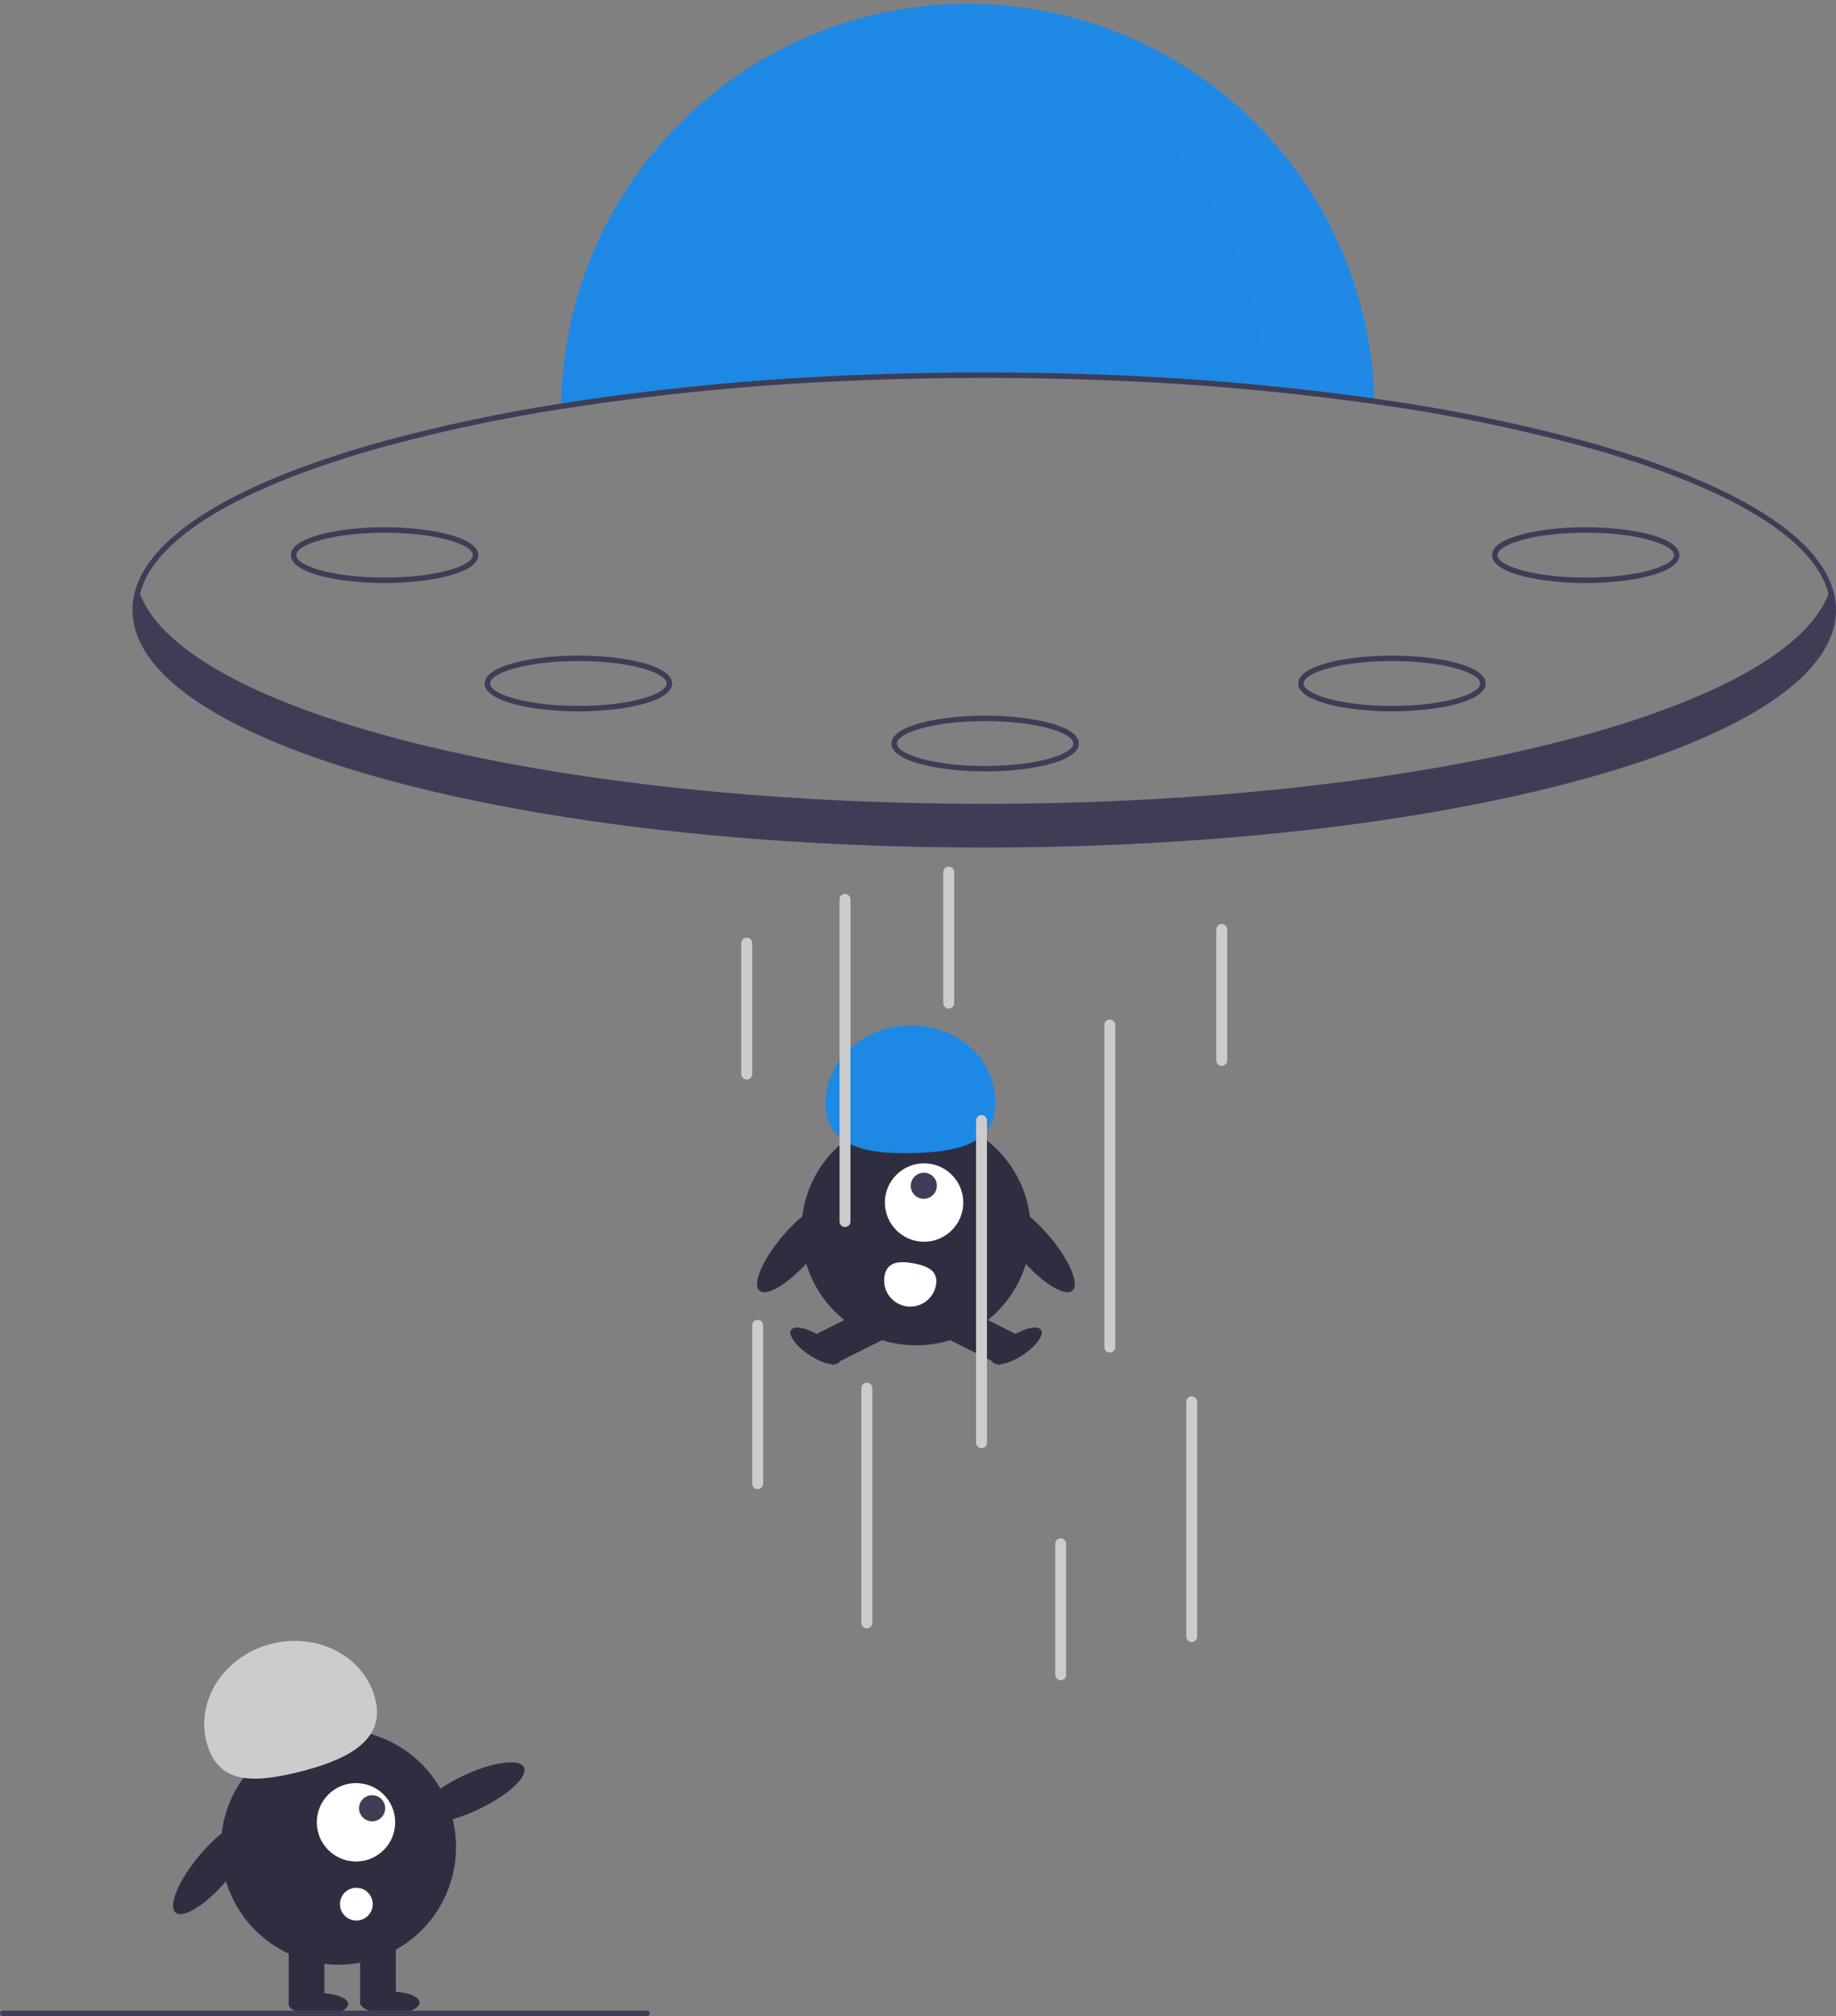 <svg width="256" height="281" viewBox="0 0 256 281" fill="none" xmlns="http://www.w3.org/2000/svg">
<rect x="0" y="0" width="256" height="281" fill="#808080" stroke="none"/>
<g clip-path="url(#clip0)">
<path d="M78.236 57.009C95.982 54.178 116.191 52.667 137.237 52.667C156.498 52.667 175.055 53.93 191.662 56.312C191.658 56.057 191.655 55.802 191.643 55.547C191.203 40.748 184.99 26.707 174.331 16.426C163.673 6.146 149.415 0.441 134.605 0.532C119.795 0.622 105.608 6.5 95.076 16.91C84.544 27.32 78.503 41.436 78.243 56.24C78.24 56.499 78.236 56.754 78.236 57.009Z" fill="#1E88E5"/>
<g opacity="0.1">
<path opacity="0.1" d="M127.511 0.51C135.388 -0.553 143.401 0.05 151.029 2.28C158.658 4.51 165.733 8.318 171.796 13.457C177.859 18.596 182.773 24.951 186.222 32.111C189.671 39.27 191.576 47.074 191.815 55.017C191.827 55.272 191.83 55.527 191.834 55.782C186.9 55.074 181.791 54.468 176.545 53.961C175.904 40.729 170.649 28.139 161.692 18.375C152.735 8.612 140.642 2.291 127.511 0.51Z" fill="white"/>
</g>
<path d="M53.425 61.507C61.594 59.293 69.879 57.535 78.243 56.24C91.952 54.116 105.773 52.788 119.635 52.263C125.41 52.027 131.291 51.906 137.237 51.906C141.949 51.906 146.624 51.982 151.233 52.134C164.756 52.533 178.246 53.673 191.643 55.547C201.561 56.913 211.382 58.903 221.049 61.507C243.587 67.737 256 76.086 256 85.014C256 93.942 243.587 102.291 221.049 108.521C205.198 112.905 185.656 115.892 164.362 117.262C155.573 117.833 146.487 118.122 137.237 118.122C127.957 118.122 118.84 117.829 110.024 117.258C90.645 116.006 72.716 113.415 57.711 109.647C57.631 109.624 57.555 109.605 57.475 109.586C56.462 109.335 55.465 109.073 54.479 108.81C54.125 108.711 53.775 108.616 53.425 108.521C53.405 108.513 53.385 108.506 53.364 108.502C53.029 108.41 52.698 108.315 52.367 108.224C51.704 108.034 51.05 107.847 50.407 107.653C50.376 107.646 50.349 107.638 50.323 107.63C49.763 107.463 49.215 107.295 48.671 107.128C48.225 106.987 47.784 106.85 47.346 106.709C47.026 106.607 46.71 106.504 46.398 106.401C46.17 106.325 45.945 106.253 45.724 106.177C45.424 106.078 45.123 105.975 44.826 105.872C44.7 105.83 44.575 105.788 44.453 105.743C44.167 105.648 43.89 105.549 43.612 105.45C43.311 105.343 43.01 105.233 42.714 105.126C42.466 105.039 42.219 104.947 41.975 104.856C41.77 104.776 41.568 104.7 41.362 104.624C40.803 104.415 40.254 104.198 39.714 103.985C39.444 103.874 39.173 103.768 38.907 103.657C38.644 103.551 38.378 103.44 38.119 103.33C37.693 103.151 37.274 102.972 36.863 102.793C36.665 102.702 36.463 102.615 36.269 102.531C36.12 102.462 35.976 102.398 35.827 102.329C35.721 102.283 35.614 102.234 35.511 102.185C35.127 102.009 34.746 101.831 34.373 101.652C32.942 100.967 31.606 100.267 30.365 99.551C22.581 95.095 18.474 90.151 18.474 85.014C18.474 76.086 30.887 67.737 53.425 61.507ZM53.63 107.79C69.5 112.178 89.096 115.165 110.447 116.524C119.129 117.076 128.105 117.361 137.237 117.361C146.338 117.361 155.284 117.079 163.939 116.528C185.325 115.173 204.951 112.186 220.843 107.79C243.024 101.656 255.239 93.569 255.239 85.014C255.237 84.258 255.143 83.505 254.957 82.772C253.016 75.055 241.075 67.832 220.843 62.238C211.25 59.654 201.504 57.675 191.662 56.312C178.184 54.427 164.612 53.284 151.009 52.887C146.471 52.739 141.881 52.665 137.237 52.667C131.371 52.667 125.57 52.785 119.868 53.013C105.924 53.533 92.023 54.868 78.236 57.009C69.944 58.298 61.73 60.043 53.63 62.238C33.403 67.832 21.465 75.051 19.52 82.765C19.331 83.5 19.235 84.255 19.235 85.014C19.235 93.569 31.45 101.656 53.63 107.79Z" fill="#3F3D56"/>
<path d="M18.69 85.36C18.69 90.444 22.881 95.255 30.365 99.551C31.61 100.266 32.95 100.967 34.373 101.652C34.746 101.831 35.127 102.009 35.511 102.184C35.614 102.234 35.721 102.283 35.827 102.329C35.976 102.398 36.12 102.462 36.269 102.531C36.463 102.615 36.665 102.702 36.863 102.793C37.274 102.972 37.693 103.151 38.119 103.33C38.378 103.44 38.644 103.551 38.907 103.657C39.173 103.768 39.444 103.874 39.714 103.984C40.254 104.198 40.803 104.415 41.362 104.624C41.568 104.7 41.77 104.776 41.975 104.856C42.218 104.947 42.466 105.039 42.714 105.126C43.01 105.233 43.311 105.343 43.612 105.45C43.89 105.549 44.167 105.648 44.453 105.743C44.575 105.788 44.7 105.83 44.826 105.872C45.123 105.975 45.424 106.078 45.724 106.177C45.945 106.253 46.17 106.325 46.398 106.401C46.71 106.504 47.026 106.607 47.346 106.709C47.784 106.85 48.225 106.987 48.671 107.128C49.215 107.295 49.763 107.463 50.323 107.63C50.349 107.638 50.376 107.645 50.406 107.653C51.05 107.847 51.704 108.034 52.367 108.224C52.698 108.315 53.029 108.41 53.364 108.502C53.385 108.506 53.405 108.513 53.425 108.521C53.775 108.616 54.125 108.711 54.479 108.81C55.461 109.069 56.462 109.331 57.475 109.586C57.555 109.605 57.631 109.624 57.711 109.647C72.309 113.293 90.219 115.949 110.039 117.232C118.722 117.791 127.774 118.088 137.073 118.088C146.456 118.088 155.584 117.787 164.335 117.216C216.576 113.81 255.456 100.841 255.456 85.36C255.451 84.418 255.308 83.482 255.029 82.582C255.007 82.647 254.984 82.708 254.957 82.772C249.525 97.036 210.976 108.563 160.959 111.375C153.296 111.809 145.36 112.033 137.237 112.033C129.079 112.033 121.112 111.805 113.419 111.371C63.444 108.547 24.933 97.016 19.52 82.765C19.429 82.536 19.349 82.308 19.281 82.08C18.895 83.131 18.695 84.241 18.69 85.36Z" fill="#3F3D56"/>
<path d="M221.106 81.264C227.441 81.264 234.174 79.901 234.174 77.376C234.174 74.85 227.441 73.488 221.106 73.488C214.771 73.488 208.038 74.85 208.038 77.376C208.038 79.901 214.771 81.264 221.106 81.264ZM221.106 74.249C228.359 74.249 233.413 75.897 233.413 77.376C233.413 78.855 228.359 80.503 221.106 80.503C213.854 80.503 208.799 78.855 208.799 77.376C208.799 75.897 213.854 74.249 221.106 74.249Z" fill="#3F3D56"/>
<path d="M194.08 99.15C200.415 99.15 207.148 97.787 207.148 95.262C207.148 92.736 200.415 91.374 194.08 91.374C187.745 91.374 181.012 92.736 181.012 95.262C181.012 97.787 187.745 99.15 194.08 99.15ZM194.08 92.135C201.332 92.135 206.386 93.783 206.386 95.262C206.386 96.741 201.332 98.389 194.08 98.389C186.827 98.389 181.773 96.741 181.773 95.262C181.773 93.783 186.827 92.135 194.08 92.135Z" fill="#3F3D56"/>
<path d="M53.62 81.264C59.955 81.264 66.688 79.901 66.688 77.376C66.688 74.85 59.955 73.488 53.62 73.488C47.284 73.488 40.551 74.85 40.551 77.376C40.551 79.901 47.284 81.264 53.62 81.264ZM53.62 74.249C60.872 74.249 65.926 75.897 65.926 77.376C65.926 78.855 60.872 80.503 53.62 80.503C46.367 80.503 41.313 78.855 41.313 77.376C41.313 75.897 46.367 74.249 53.62 74.249Z" fill="#3F3D56"/>
<path d="M80.646 99.15C86.981 99.15 93.714 97.787 93.714 95.262C93.714 92.736 86.981 91.374 80.646 91.374C74.311 91.374 67.578 92.736 67.578 95.262C67.578 97.787 74.311 99.15 80.646 99.15ZM80.646 92.135C87.898 92.135 92.952 93.783 92.952 95.262C92.952 96.741 87.898 98.389 80.646 98.389C73.393 98.389 68.339 96.741 68.339 95.262C68.339 93.783 73.393 92.135 80.646 92.135Z" fill="#3F3D56"/>
<path d="M137.363 107.522C143.698 107.522 150.431 106.16 150.431 103.634C150.431 101.109 143.698 99.746 137.363 99.746C131.028 99.746 124.295 101.109 124.295 103.634C124.295 106.16 131.028 107.522 137.363 107.522ZM137.363 100.507C144.615 100.507 149.669 102.155 149.669 103.634C149.669 105.113 144.615 106.761 137.363 106.761C130.11 106.761 125.056 105.113 125.056 103.634C125.056 102.155 130.11 100.507 137.363 100.507Z" fill="#3F3D56"/>
<path d="M127.729 187.506C118.897 187.506 111.737 180.348 111.737 171.518C111.737 162.688 118.897 155.53 127.729 155.53C136.561 155.53 143.721 162.688 143.721 171.518C143.721 180.348 136.561 187.506 127.729 187.506Z" fill="#2F2E41"/>
<path d="M133.81 182.022L141.593 185.919L139.418 190.262L131.635 186.365L133.81 182.022Z" fill="#2F2E41"/>
<path d="M138.392 189.821C137.93 189.121 139.069 187.556 140.936 186.326C142.803 185.095 144.69 184.665 145.152 185.365C145.613 186.065 144.474 187.63 142.608 188.86C140.741 190.091 138.853 190.521 138.392 189.821Z" fill="#2F2E41"/>
<path d="M121.648 182.022L123.823 186.365L116.04 190.262L113.865 185.919L121.648 182.022Z" fill="#2F2E41"/>
<path d="M112.85 188.86C110.984 187.63 109.844 186.065 110.306 185.365C110.768 184.665 112.655 185.095 114.522 186.326C116.389 187.556 117.528 189.121 117.066 189.821C116.605 190.521 114.717 190.091 112.85 188.86Z" fill="#2F2E41"/>
<path d="M128.849 173.072C125.83 173.072 123.383 170.625 123.383 167.607C123.383 164.589 125.83 162.143 128.849 162.143C131.867 162.143 134.314 164.589 134.314 167.607C134.314 170.625 131.867 173.072 128.849 173.072Z" fill="white"/>
<path d="M127.519 166.56C126.81 165.851 126.814 164.699 127.528 163.986C128.242 163.272 129.394 163.268 130.103 163.976C130.811 164.685 130.807 165.837 130.094 166.551C129.38 167.264 128.227 167.268 127.519 166.56Z" fill="#3F3D56"/>
<path d="M115.114 154.125C114.873 148.206 119.976 143.192 126.511 142.927C133.045 142.662 138.538 147.245 138.778 153.164C139.019 159.083 134.476 160.428 127.941 160.693C121.407 160.958 115.354 160.044 115.114 154.125Z" fill="#1E88E5"/>
<path d="M105.895 179.89C104.843 178.987 106.322 175.54 109.199 172.19C112.075 168.84 115.26 166.856 116.312 167.759C117.364 168.662 115.885 172.109 113.008 175.459C110.132 178.809 106.947 180.793 105.895 179.89Z" fill="#2F2E41"/>
<path d="M142.405 175.459C139.528 172.109 138.049 168.662 139.101 167.759C140.153 166.856 143.338 168.84 146.214 172.19C149.091 175.54 150.57 178.987 149.518 179.89C148.466 180.793 145.281 178.809 142.405 175.459Z" fill="#2F2E41"/>
<path d="M123.337 177.819C123.164 178.769 123.375 179.75 123.925 180.544C124.475 181.339 125.318 181.882 126.269 182.055C127.22 182.228 128.2 182.017 128.995 181.467C129.79 180.917 130.333 180.074 130.506 179.124L130.508 179.117C130.866 177.137 129.335 176.436 127.355 176.078C125.375 175.72 123.695 175.839 123.337 177.819Z" fill="white"/>
<path d="M154.747 188.525C154.949 188.525 155.142 188.445 155.285 188.302C155.428 188.159 155.508 187.966 155.508 187.764V142.858C155.508 142.656 155.428 142.463 155.285 142.32C155.142 142.177 154.949 142.097 154.747 142.097C154.545 142.097 154.351 142.177 154.208 142.32C154.066 142.463 153.985 142.656 153.985 142.858V187.764C153.985 187.966 154.066 188.159 154.208 188.302C154.351 188.445 154.545 188.525 154.747 188.525Z" fill="#CCCCCC"/>
<path d="M166.166 228.864C166.368 228.864 166.562 228.784 166.704 228.641C166.847 228.498 166.927 228.305 166.927 228.103V195.375C166.927 195.173 166.847 194.98 166.705 194.837C166.562 194.694 166.368 194.614 166.166 194.614C165.964 194.614 165.771 194.694 165.628 194.837C165.485 194.98 165.405 195.173 165.405 195.375V228.103C165.405 228.305 165.485 228.498 165.628 228.641C165.771 228.784 165.964 228.864 166.166 228.864Z" fill="#CCCCCC"/>
<path d="M136.856 201.844C137.058 201.844 137.252 201.764 137.394 201.621C137.537 201.479 137.617 201.285 137.617 201.083V156.178C137.617 155.976 137.537 155.782 137.394 155.64C137.252 155.497 137.058 155.417 136.856 155.417C136.654 155.417 136.461 155.497 136.318 155.64C136.175 155.782 136.095 155.976 136.095 156.178V201.083C136.095 201.285 136.175 201.479 136.318 201.621C136.461 201.764 136.654 201.844 136.856 201.844Z" fill="#CCCCCC"/>
<path d="M147.895 234.192C148.097 234.192 148.29 234.111 148.433 233.969C148.576 233.826 148.656 233.632 148.656 233.431V215.164C148.656 214.962 148.576 214.768 148.433 214.626C148.291 214.483 148.097 214.403 147.895 214.403C147.693 214.403 147.499 214.483 147.357 214.626C147.214 214.768 147.134 214.962 147.134 215.164V233.431C147.134 233.632 147.214 233.826 147.357 233.969C147.499 234.111 147.693 234.192 147.895 234.192Z" fill="#CCCCCC"/>
<path d="M132.288 140.575C132.49 140.575 132.684 140.495 132.827 140.352C132.969 140.209 133.05 140.016 133.05 139.814V121.547C133.05 121.345 132.969 121.152 132.827 121.009C132.684 120.866 132.49 120.786 132.288 120.786C132.086 120.786 131.893 120.866 131.75 121.009C131.607 121.152 131.527 121.345 131.527 121.547V139.814C131.527 140.016 131.607 140.209 131.75 140.352C131.893 140.495 132.086 140.575 132.288 140.575Z" fill="#CCCCCC"/>
<path d="M170.353 148.567C170.555 148.567 170.749 148.486 170.892 148.344C171.035 148.201 171.115 148.007 171.115 147.805V129.539C171.115 129.337 171.035 129.143 170.892 129.001C170.749 128.858 170.555 128.778 170.353 128.778C170.152 128.778 169.958 128.858 169.815 129.001C169.672 129.143 169.592 129.337 169.592 129.539V147.805C169.592 148.007 169.672 148.201 169.815 148.344C169.958 148.486 170.152 148.567 170.353 148.567Z" fill="#CCCCCC"/>
<path d="M104.12 150.469C104.322 150.469 104.516 150.389 104.658 150.247C104.801 150.104 104.881 149.91 104.881 149.708V131.442C104.881 131.24 104.801 131.046 104.658 130.903C104.516 130.761 104.322 130.681 104.12 130.681C103.918 130.681 103.725 130.761 103.582 130.903C103.439 131.046 103.359 131.24 103.359 131.442V149.708C103.359 149.91 103.439 150.104 103.582 150.247C103.725 150.389 103.918 150.469 104.12 150.469Z" fill="#CCCCCC"/>
<path d="M105.643 207.553C105.845 207.553 106.038 207.473 106.181 207.33C106.324 207.187 106.404 206.994 106.404 206.792V184.719C106.404 184.518 106.324 184.324 106.181 184.181C106.038 184.038 105.845 183.958 105.643 183.958C105.441 183.958 105.247 184.038 105.104 184.181C104.962 184.324 104.881 184.518 104.881 184.719V206.792C104.881 206.994 104.962 207.187 105.104 207.33C105.247 207.473 105.441 207.553 105.643 207.553Z" fill="#CCCCCC"/>
<path d="M120.869 226.961C121.071 226.961 121.264 226.881 121.407 226.738C121.55 226.595 121.63 226.402 121.63 226.2V193.472C121.63 193.27 121.55 193.077 121.407 192.934C121.264 192.791 121.071 192.711 120.869 192.711C120.667 192.711 120.473 192.791 120.331 192.934C120.188 193.077 120.108 193.27 120.108 193.472V226.2C120.108 226.402 120.188 226.595 120.331 226.738C120.473 226.881 120.667 226.961 120.869 226.961Z" fill="#CCCCCC"/>
<path d="M117.824 171.019C118.026 171.019 118.219 170.939 118.362 170.796C118.505 170.654 118.585 170.46 118.585 170.258V125.353C118.585 125.151 118.505 124.957 118.362 124.815C118.219 124.672 118.026 124.592 117.824 124.592C117.622 124.592 117.428 124.672 117.285 124.815C117.143 124.957 117.062 125.151 117.062 125.353V170.258C117.062 170.46 117.143 170.654 117.285 170.796C117.428 170.939 117.622 171.019 117.824 171.019Z" fill="#CCCCCC"/>
<path d="M24.49 266.576C23.401 265.664 24.873 262.111 27.779 258.641C30.686 255.171 33.925 253.097 35.015 254.009C36.104 254.921 34.632 258.474 31.726 261.944C28.819 265.414 25.58 267.488 24.49 266.576Z" fill="#2F2E41"/>
<path d="M31.637 262.63C28.774 254.042 33.416 244.761 42.005 241.898C50.594 239.036 59.878 243.677 62.741 252.264C65.605 260.851 60.962 270.133 52.373 272.995C43.784 275.858 34.5 271.217 31.637 262.63Z" fill="#2F2E41"/>
<path d="M40.25 270.309H45.23V279.23H40.25V270.309Z" fill="#2F2E41"/>
<path d="M50.211 270.309H55.191V279.23H50.211V270.309Z" fill="#2F2E41"/>
<path d="M44.401 280.89C42.108 280.89 40.25 280.193 40.25 279.334C40.25 278.475 42.108 277.778 44.401 277.778C46.693 277.778 48.551 278.475 48.551 279.334C48.551 280.193 46.693 280.89 44.401 280.89Z" fill="#2F2E41"/>
<path d="M54.361 280.683C52.069 280.683 50.211 279.986 50.211 279.127C50.211 278.267 52.069 277.571 54.361 277.571C56.653 277.571 58.511 278.267 58.511 279.127C58.511 279.986 56.653 280.683 54.361 280.683Z" fill="#2F2E41"/>
<path d="M52.337 236.845C50.873 230.951 44.411 227.483 37.904 229.098C31.397 230.713 27.309 236.801 28.773 242.694C30.237 248.588 35.093 248.607 41.6 246.992C48.107 245.376 53.8 242.738 52.337 236.845Z" fill="#CCCCCC"/>
<path d="M58.248 253.354C57.639 252.07 60.461 249.457 64.551 247.518C68.641 245.578 72.451 245.047 73.06 246.33C73.669 247.614 70.847 250.227 66.757 252.166C62.666 254.106 58.857 254.637 58.248 253.354Z" fill="#2F2E41"/>
<path d="M49.64 259.453C46.621 259.453 44.174 257.006 44.174 253.988C44.174 250.971 46.621 248.524 49.64 248.524C52.658 248.524 55.105 250.971 55.105 253.988C55.105 257.006 52.658 259.453 49.64 259.453Z" fill="white"/>
<path d="M51.886 253.851C50.88 253.851 50.064 253.036 50.064 252.03C50.064 251.024 50.88 250.208 51.886 250.208C52.892 250.208 53.708 251.024 53.708 252.03C53.708 253.036 52.892 253.851 51.886 253.851Z" fill="#3F3D56"/>
<path d="M49.687 267.681C48.426 267.681 47.403 266.658 47.403 265.397C47.403 264.136 48.426 263.114 49.687 263.114C50.948 263.114 51.971 264.136 51.971 265.397C51.971 266.658 50.948 267.681 49.687 267.681Z" fill="white"/>
<path d="M0.381 281H90.214C90.315 281 90.412 280.96 90.484 280.889C90.555 280.817 90.595 280.72 90.595 280.619C90.595 280.519 90.555 280.422 90.484 280.35C90.412 280.279 90.315 280.239 90.214 280.239H0.381C0.28 280.239 0.183 280.279 0.111 280.35C0.04 280.422 -3.05176e-05 280.519 -3.05176e-05 280.619C-3.05176e-05 280.72 0.04 280.817 0.111 280.889C0.183 280.96 0.28 281 0.381 281Z" fill="#3F3D56"/>
</g>
<defs>
<clipPath id="clip0">
<rect width="256" height="281" fill="white" transform="matrix(-1 0 0 1 256 0)"/>
</clipPath>
</defs>
</svg>
